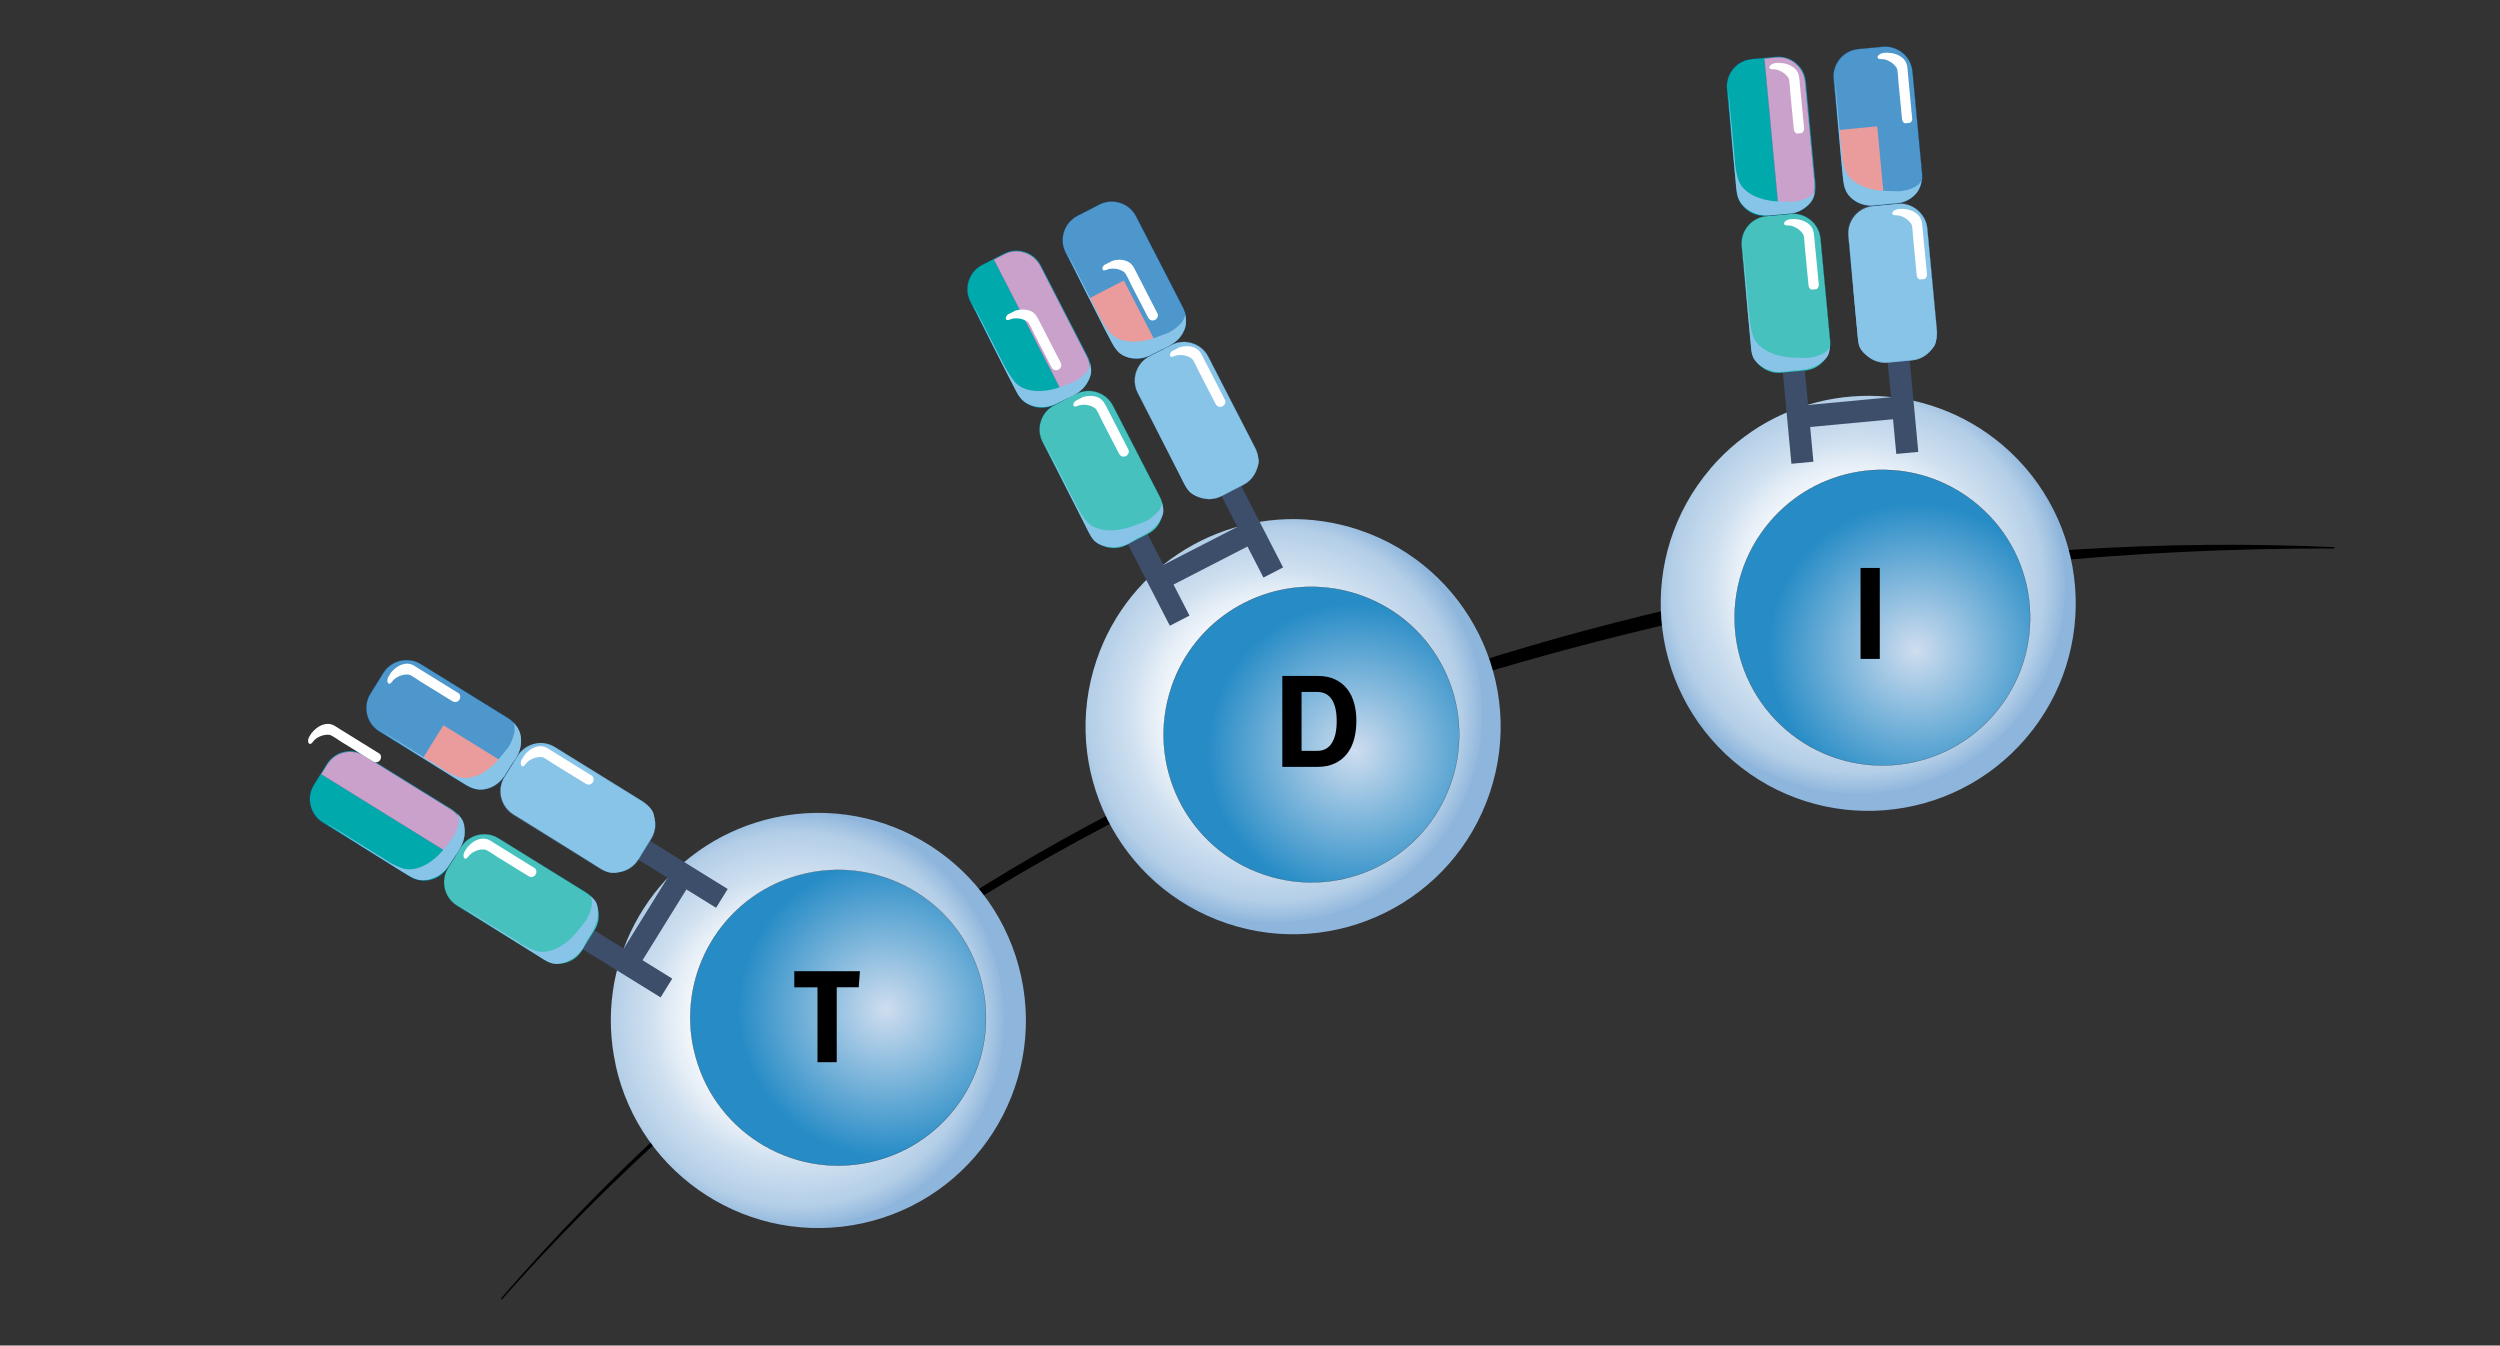 <?xml version="1.0" encoding="UTF-8"?>
<svg id="Layer_1" xmlns="http://www.w3.org/2000/svg" xmlns:xlink="http://www.w3.org/1999/xlink" version="1.1" viewBox="0 0 2262.1 1217.5">
  <rect x="0" y="0" width="2262.1" height="1217.5" fill="#333333" stroke="none"/>
  <!-- Generator: Adobe Illustrator 29.0.1, SVG Export Plug-In . SVG Version: 2.1.0 Build 192)  -->
  <defs>
    <style>
      .st0, .st1, .st2, .st3, .st4, .st5, .st6, .st7, .st8 {
        fill: none;
      }

      .st1 {
        stroke: #006c7b;
      }

      .st1, .st3, .st4, .st5, .st8 {
        stroke-width: .2px;
      }

      .st1, .st4, .st5, .st8 {
        stroke-miterlimit: 10;
      }

      .st9 {
        fill: #46c1be;
      }

      .st10 {
        fill: #88c4e8;
      }

      .st2 {
        stroke: #3d4e6a;
        stroke-linejoin: round;
        stroke-width: 20px;
      }

      .st11 {
        fill: url(#radial-gradient);
      }

      .st3 {
        stroke: #231f20;
      }

      .st12 {
        fill: #c9a1ca;
      }

      .st13 {
        clip-path: url(#clippath-17);
      }

      .st14 {
        clip-path: url(#clippath-19);
      }

      .st15 {
        clip-path: url(#clippath-11);
      }

      .st16 {
        clip-path: url(#clippath-16);
      }

      .st17 {
        clip-path: url(#clippath-18);
      }

      .st18 {
        clip-path: url(#clippath-10);
      }

      .st19 {
        clip-path: url(#clippath-15);
      }

      .st20 {
        clip-path: url(#clippath-13);
      }

      .st21 {
        clip-path: url(#clippath-14);
      }

      .st22 {
        clip-path: url(#clippath-12);
      }

      .st23 {
        clip-path: url(#clippath-50);
      }

      .st24 {
        clip-path: url(#clippath-52);
      }

      .st25 {
        clip-path: url(#clippath-53);
      }

      .st26 {
        clip-path: url(#clippath-51);
      }

      .st27 {
        clip-path: url(#clippath-31);
      }

      .st28 {
        clip-path: url(#clippath-32);
      }

      .st29 {
        clip-path: url(#clippath-33);
      }

      .st30 {
        clip-path: url(#clippath-34);
      }

      .st31 {
        clip-path: url(#clippath-35);
      }

      .st32 {
        clip-path: url(#clippath-39);
      }

      .st33 {
        clip-path: url(#clippath-30);
      }

      .st34 {
        clip-path: url(#clippath-36);
      }

      .st35 {
        clip-path: url(#clippath-37);
      }

      .st36 {
        clip-path: url(#clippath-38);
      }

      .st37 {
        clip-path: url(#clippath-27);
      }

      .st38 {
        clip-path: url(#clippath-29);
      }

      .st39 {
        clip-path: url(#clippath-26);
      }

      .st40 {
        clip-path: url(#clippath-28);
      }

      .st41 {
        clip-path: url(#clippath-20);
      }

      .st42 {
        clip-path: url(#clippath-21);
      }

      .st43 {
        clip-path: url(#clippath-22);
      }

      .st44 {
        clip-path: url(#clippath-23);
      }

      .st45 {
        clip-path: url(#clippath-24);
      }

      .st46 {
        clip-path: url(#clippath-25);
      }

      .st47 {
        clip-path: url(#clippath-41);
      }

      .st48 {
        clip-path: url(#clippath-42);
      }

      .st49 {
        clip-path: url(#clippath-43);
      }

      .st50 {
        clip-path: url(#clippath-44);
      }

      .st51 {
        clip-path: url(#clippath-45);
      }

      .st52 {
        clip-path: url(#clippath-49);
      }

      .st53 {
        clip-path: url(#clippath-40);
      }

      .st54 {
        clip-path: url(#clippath-46);
      }

      .st55 {
        clip-path: url(#clippath-47);
      }

      .st56 {
        clip-path: url(#clippath-48);
      }

      .st57 {
        clip-path: url(#clippath-1);
      }

      .st58 {
        clip-path: url(#clippath-3);
      }

      .st59 {
        clip-path: url(#clippath-4);
      }

      .st60 {
        clip-path: url(#clippath-2);
      }

      .st61 {
        clip-path: url(#clippath-7);
      }

      .st62 {
        clip-path: url(#clippath-6);
      }

      .st63 {
        clip-path: url(#clippath-9);
      }

      .st64 {
        clip-path: url(#clippath-8);
      }

      .st65 {
        clip-path: url(#clippath-5);
      }

      .st66 {
        fill: #fff;
      }

      .st4 {
        stroke: #005496;
      }

      .st67 {
        fill: #4d97cd;
      }

      .st68 {
        fill: #ea9c9d;
      }

      .st69 {
        fill: url(#radial-gradient1);
      }

      .st70 {
        fill: url(#radial-gradient3);
      }

      .st71 {
        fill: url(#radial-gradient2);
      }

      .st72 {
        fill: url(#radial-gradient5);
      }

      .st73 {
        fill: url(#radial-gradient4);
      }

      .st74 {
        fill: #00aaac;
      }

      .st5 {
        stroke: #a2549a;
      }

      .st6 {
        stroke-miterlimit: 10;
        stroke-width: .2px;
      }

      .st6, .st7, .st8 {
        stroke: #4d97cd;
      }

      .st7 {
        stroke-miterlimit: 10;
        stroke-width: .2px;
      }

      .st75 {
        clip-path: url(#clippath);
      }
    </style>
    <clipPath id="clippath">
      <path class="st0" d="M992.1,597.6c-33.1,98.3,19.7,204.8,118,237.9,98.3,33.1,204.8-19.7,237.9-118,33.1-98.3-19.7-204.8-118-237.9-10.9-3.7-21.9-6.3-32.8-7.9-88.1-13-175.6,38.5-205.1,125.9h0Z"/>
    </clipPath>
    <radialGradient id="radial-gradient" cx="2224.6" cy="-270.9" fx="2224.6" fy="-270.9" r="26.1" gradientTransform="translate(-769.1 16662) rotate(-90) scale(7.2 -7.2)" gradientUnits="userSpaceOnUse">
      <stop offset="0" stop-color="#fff"/>
      <stop offset="0" stop-color="#fff"/>
      <stop offset=".3" stop-color="#fcfdfe"/>
      <stop offset=".5" stop-color="#f3f7fb"/>
      <stop offset=".6" stop-color="#e4edf6"/>
      <stop offset=".7" stop-color="#cfe0f0"/>
      <stop offset=".9" stop-color="#b3cee7"/>
      <stop offset="1" stop-color="#92b8dd"/>
      <stop offset="1" stop-color="#8eb6dc"/>
      <stop offset="1" stop-color="#8eb6dc"/>
    </radialGradient>
    <clipPath id="clippath-1">
      <path class="st0" d="M1059.9,622c-23.6,70,14,145.9,84,169.4,70,23.6,145.9-14,169.4-84,23.6-70-14-145.9-84-169.4-7.8-2.6-15.6-4.5-23.5-5.6-62.8-9.3-125,27.4-146,89.6h0Z"/>
    </clipPath>
    <radialGradient id="radial-gradient1" cx="2296.2" cy="-291.3" fx="2296.2" fy="-291.3" r="26.1" gradientTransform="translate(-296.2 12422.3) rotate(-90) scale(5.1 -5.1)" gradientUnits="userSpaceOnUse">
      <stop offset="0" stop-color="#cfddef"/>
      <stop offset="1" stop-color="#278cc6"/>
    </radialGradient>
    <clipPath id="clippath-2">
      <rect class="st0" x="966.4" y="378.8" width="71.9" height="115.6" transform="translate(-88.7 506.9) rotate(-27.2)"/>
    </clipPath>
    <clipPath id="clippath-3">
      <rect class="st0" x="966.4" y="378.8" width="71.9" height="115.6" transform="translate(-88.7 506.9) rotate(-27.2)"/>
    </clipPath>
    <clipPath id="clippath-4">
      <rect class="st0" x="1052.6" y="334.4" width="71.9" height="115.6" transform="translate(-58.8 541.5) rotate(-27.2)"/>
    </clipPath>
    <clipPath id="clippath-5">
      <rect class="st0" x="1052.6" y="334.4" width="71.9" height="115.6" transform="translate(-58.8 541.5) rotate(-27.2)"/>
    </clipPath>
    <clipPath id="clippath-6">
      <rect class="st0" x="1009.7" y="231.2" width="26.1" height="65.8" transform="translate(-7.5 497.2) rotate(-27.2)"/>
    </clipPath>
    <clipPath id="clippath-7">
      <rect class="st0" x="1009.7" y="231.2" width="26.1" height="65.8" transform="translate(-7.5 497.2) rotate(-27.2)"/>
    </clipPath>
    <clipPath id="clippath-8">
      <rect class="st0" x="983.4" y="354.3" width="26.1" height="65.8" transform="translate(-66.7 498.8) rotate(-27.2)"/>
    </clipPath>
    <clipPath id="clippath-9">
      <rect class="st0" x="983.4" y="354.3" width="26.1" height="65.8" transform="translate(-66.7 498.8) rotate(-27.2)"/>
    </clipPath>
    <clipPath id="clippath-10">
      <rect class="st0" x="1070.8" y="309.3" width="26.1" height="65.8" transform="translate(-36.5 533.8) rotate(-27.2)"/>
    </clipPath>
    <clipPath id="clippath-11">
      <rect class="st0" x="1070.8" y="309.3" width="26.1" height="65.8" transform="translate(-36.5 533.8) rotate(-27.2)"/>
    </clipPath>
    <clipPath id="clippath-12">
      <rect class="st0" x="901.6" y="252.6" width="71.7" height="115.5" transform="translate(-38.1 463.3) rotate(-27.2)"/>
    </clipPath>
    <clipPath id="clippath-13">
      <rect class="st0" x="901.6" y="252.6" width="71.7" height="115.5" transform="translate(-38.1 463.3) rotate(-27.2)"/>
    </clipPath>
    <clipPath id="clippath-14">
      <rect class="st0" x="922.3" y="276.1" width="26.1" height="65.8" transform="translate(-37.7 462.2) rotate(-27.2)"/>
    </clipPath>
    <clipPath id="clippath-15">
      <rect class="st0" x="922.3" y="276.1" width="26.1" height="65.8" transform="translate(-37.7 462.2) rotate(-27.2)"/>
    </clipPath>
    <clipPath id="clippath-16">
      <rect class="st0" x="987.6" y="207.9" width="71.7" height="115.6" transform="translate(-8.1 497.7) rotate(-27.2)"/>
    </clipPath>
    <clipPath id="clippath-17">
      <rect class="st0" x="987.6" y="207.9" width="71.7" height="115.6" transform="translate(-8.1 497.7) rotate(-27.2)"/>
    </clipPath>
    <clipPath id="clippath-18">
      <path class="st0" d="M557,963.6c22.2,101.3,122.3,165.4,223.7,143.2,101.3-22.2,165.4-122.4,143.2-223.7s-122.4-165.4-223.7-143.2c-11.2,2.5-22,5.9-32.2,10.2-82.2,34.3-130.7,123.5-110.9,213.5h0Z"/>
    </clipPath>
    <radialGradient id="radial-gradient2" cx="2272.2" cy="-261" fx="2272.2" fy="-261" r="26.1" gradientTransform="translate(17082.3 2797.2) rotate(-180) scale(7.2 -7.2)" gradientUnits="userSpaceOnUse">
      <stop offset="0" stop-color="#fff"/>
      <stop offset="0" stop-color="#fff"/>
      <stop offset=".3" stop-color="#fcfdfe"/>
      <stop offset=".5" stop-color="#f3f7fb"/>
      <stop offset=".6" stop-color="#e4edf6"/>
      <stop offset=".7" stop-color="#cfe0f0"/>
      <stop offset=".9" stop-color="#b3cee7"/>
      <stop offset="1" stop-color="#92b8dd"/>
      <stop offset="1" stop-color="#8eb6dc"/>
      <stop offset="1" stop-color="#8eb6dc"/>
    </radialGradient>
    <clipPath id="clippath-19">
      <path class="st0" d="M627.8,949.6c15.8,72.1,87.2,117.8,159.3,102,72.1-15.8,117.8-87.2,101.9-159.3-15.8-72.2-87.2-117.8-159.3-102-8,1.8-15.7,4.2-23,7.2-58.6,24.4-93,87.9-79,152h0Z"/>
    </clipPath>
    <radialGradient id="radial-gradient3" cx="2363.1" cy="-277.3" fx="2363.1" fy="-277.3" r="26.1" gradientTransform="translate(12854.8 2336.8) rotate(-180) scale(5.1 -5.1)" gradientUnits="userSpaceOnUse">
      <stop offset="0" stop-color="#cfddef"/>
      <stop offset="1" stop-color="#278cc6"/>
    </radialGradient>
    <clipPath id="clippath-20">
      <rect class="st0" x="446.9" y="762.5" width="71.9" height="115.7" transform="translate(-468.8 799) rotate(-58.2)"/>
    </clipPath>
    <clipPath id="clippath-21">
      <rect class="st0" x="446.9" y="762.5" width="71.9" height="115.7" transform="translate(-468.8 799) rotate(-58.2)"/>
    </clipPath>
    <clipPath id="clippath-22">
      <rect class="st0" x="498" y="680.1" width="71.9" height="115.7" transform="translate(-374.6 803.3) rotate(-58.2)"/>
    </clipPath>
    <clipPath id="clippath-23">
      <rect class="st0" x="498" y="680.1" width="71.9" height="115.7" transform="translate(-374.6 803.3) rotate(-58.2)"/>
    </clipPath>
    <clipPath id="clippath-24">
      <rect class="st0" x="370.4" y="589.8" width="26.1" height="65.8" transform="translate(-347.8 620.9) rotate(-58.2)"/>
    </clipPath>
    <clipPath id="clippath-25">
      <rect class="st0" x="370.4" y="589.8" width="26.1" height="65.8" transform="translate(-347.8 620.9) rotate(-58.2)"/>
    </clipPath>
    <clipPath id="clippath-26">
      <rect class="st0" x="439.4" y="748.1" width="26.1" height="65.8" transform="translate(-449.8 754.4) rotate(-58.2)"/>
    </clipPath>
    <clipPath id="clippath-27">
      <rect class="st0" x="439.4" y="748.1" width="26.1" height="65.8" transform="translate(-449.8 754.4) rotate(-58.2)"/>
    </clipPath>
    <clipPath id="clippath-28">
      <rect class="st0" x="491.1" y="664.6" width="26.1" height="65.8" transform="translate(-354.2 758.8) rotate(-58.2)"/>
    </clipPath>
    <clipPath id="clippath-29">
      <rect class="st0" x="491.1" y="664.6" width="26.1" height="65.8" transform="translate(-354.2 758.8) rotate(-58.2)"/>
    </clipPath>
    <clipPath id="clippath-30">
      <rect class="st0" x="326.3" y="687.8" width="71.7" height="115.5" transform="translate(-462.3 660.9) rotate(-58.2)"/>
    </clipPath>
    <clipPath id="clippath-31">
      <rect class="st0" x="326.3" y="687.8" width="71.7" height="115.5" transform="translate(-462.3 660.9) rotate(-58.2)"/>
    </clipPath>
    <clipPath id="clippath-32">
      <rect class="st0" x="298.7" y="644.4" width="26.1" height="65.8" transform="translate(-428.2 585.7) rotate(-58.2)"/>
    </clipPath>
    <clipPath id="clippath-33">
      <rect class="st0" x="298.7" y="644.4" width="26.1" height="65.8" transform="translate(-428.2 585.7) rotate(-58.2)"/>
    </clipPath>
    <clipPath id="clippath-34">
      <rect class="st0" x="377.1" y="605.2" width="71.7" height="115.6" transform="translate(-368.1 665) rotate(-58.2)"/>
    </clipPath>
    <clipPath id="clippath-35">
      <rect class="st0" x="377.1" y="605.2" width="71.7" height="115.6" transform="translate(-368.1 665) rotate(-58.2)"/>
    </clipPath>
    <clipPath id="clippath-36">
      <path class="st0" d="M1547.6,424.1c-67.3,78.9-57.9,197.4,21,264.7,78.9,67.3,197.4,57.9,264.7-21,67.3-78.9,57.9-197.4-21-264.8-8.7-7.4-18-14-27.5-19.5-77-44.8-177.3-29.6-237.2,40.5h0Z"/>
    </clipPath>
    <radialGradient id="radial-gradient4" cx="2194.9" cy="-301.4" fx="2194.9" fy="-301.4" r="26.1" gradientTransform="translate(-469.9 16335.7) rotate(-90) scale(7.2 -7.2)" gradientUnits="userSpaceOnUse">
      <stop offset="0" stop-color="#fff"/>
      <stop offset="0" stop-color="#fff"/>
      <stop offset=".3" stop-color="#fcfdfe"/>
      <stop offset=".5" stop-color="#f3f7fb"/>
      <stop offset=".6" stop-color="#e4edf6"/>
      <stop offset=".7" stop-color="#cfe0f0"/>
      <stop offset=".9" stop-color="#b3cee7"/>
      <stop offset="1" stop-color="#92b8dd"/>
      <stop offset="1" stop-color="#8eb6dc"/>
      <stop offset="1" stop-color="#8eb6dc"/>
    </radialGradient>
    <clipPath id="clippath-37">
      <path class="st0" d="M1601.5,472.1c-47.9,56.2-41.2,140.6,14.9,188.5,56.2,48,140.6,41.3,188.5-14.9,48-56.2,41.3-140.6-14.9-188.5-6.2-5.3-12.8-10-19.7-14-54.8-32-126.2-21.1-168.8,28.9h0Z"/>
    </clipPath>
    <radialGradient id="radial-gradient5" cx="2254.5" cy="-334" fx="2254.5" fy="-334" r="26.1" gradientTransform="translate(-.2 12102) rotate(-90) scale(5.1 -5.1)" gradientUnits="userSpaceOnUse">
      <stop offset="0" stop-color="#cfddef"/>
      <stop offset="1" stop-color="#278cc6"/>
    </radialGradient>
    <clipPath id="clippath-38">
      <rect class="st0" x="1581.1" y="220.7" width="71.9" height="115.6" transform="translate(-19 152.8) rotate(-5.4)"/>
    </clipPath>
    <clipPath id="clippath-39">
      <rect class="st0" x="1581.1" y="220.7" width="71.9" height="115.6" transform="translate(-19 152.8) rotate(-5.4)"/>
    </clipPath>
    <clipPath id="clippath-40">
      <rect class="st0" x="1677.7" y="211.6" width="71.9" height="115.6" transform="translate(-17.7 161.9) rotate(-5.4)"/>
    </clipPath>
    <clipPath id="clippath-41">
      <rect class="st0" x="1677.7" y="211.6" width="71.9" height="115.6" transform="translate(-17.7 161.9) rotate(-5.4)"/>
    </clipPath>
    <clipPath id="clippath-42">
      <rect class="st0" x="1701.5" y="47.1" width="26.1" height="65.8" transform="translate(0 161.1) rotate(-5.4)"/>
    </clipPath>
    <clipPath id="clippath-43">
      <rect class="st0" x="1701.5" y="47.1" width="26.1" height="65.8" transform="translate(0 161.1) rotate(-5.4)"/>
    </clipPath>
    <clipPath id="clippath-44">
      <rect class="st0" x="1617" y="197.6" width="26.1" height="65.8" transform="translate(-14.4 153.8) rotate(-5.4)"/>
    </clipPath>
    <clipPath id="clippath-45">
      <rect class="st0" x="1617" y="197.6" width="26.1" height="65.8" transform="translate(-14.4 153.8) rotate(-5.4)"/>
    </clipPath>
    <clipPath id="clippath-46">
      <rect class="st0" x="1714.8" y="188.4" width="26.1" height="65.8" transform="translate(-13.1 163) rotate(-5.4)"/>
    </clipPath>
    <clipPath id="clippath-47">
      <rect class="st0" x="1714.8" y="188.4" width="26.1" height="65.8" transform="translate(-13.1 163) rotate(-5.4)"/>
    </clipPath>
    <clipPath id="clippath-48">
      <rect class="st0" x="1568" y="79.5" width="71.7" height="115.5" transform="translate(-5.8 151) rotate(-5.4)"/>
    </clipPath>
    <clipPath id="clippath-49">
      <rect class="st0" x="1568" y="79.5" width="71.7" height="115.5" transform="translate(-5.8 151) rotate(-5.4)"/>
    </clipPath>
    <clipPath id="clippath-50">
      <rect class="st0" x="1603.7" y="56.3" width="26.1" height="65.8" transform="translate(-1.2 152) rotate(-5.4)"/>
    </clipPath>
    <clipPath id="clippath-51">
      <rect class="st0" x="1603.7" y="56.3" width="26.1" height="65.8" transform="translate(-1.2 152) rotate(-5.4)"/>
    </clipPath>
    <clipPath id="clippath-52">
      <rect class="st0" x="1664.5" y="70" width="71.7" height="115.6" transform="translate(-4.5 160) rotate(-5.4)"/>
    </clipPath>
    <clipPath id="clippath-53">
      <rect class="st0" x="1664.5" y="70" width="71.7" height="115.6" transform="translate(-4.5 160) rotate(-5.4)"/>
    </clipPath>
  </defs>
  <path d="M453.3,1174.9c97.8-113,209.4-214.7,330.6-302.1,224.8-162.9,482.5-267.1,752.5-327.4,84.8-18.8,171.1-32.8,257.6-41.3,28.7-2.9,57.9-5.4,86.7-7,77.2-4.7,154.5-5.5,231.6-2,0,0,0,1.2,0,1.2-183-.4-366,17.1-545,55.3-112.7,24.4-224.8,54.3-333.4,93.1-158.5,57-308.8,136.2-446.7,233-66.3,46.9-131.4,99.1-191.2,153.9-13.8,12.7-28.6,26.6-42,39.7-34.6,33.6-67.9,68.4-99.9,104.5,0,0-.9-.8-.9-.8h0Z"/>
  <g class="st75">
    <rect class="st11" x="940.3" y="430.3" width="457.2" height="469.7" transform="translate(165.3 1560.4) rotate(-71.4)"/>
  </g>
  <g class="st57">
    <rect class="st69" x="1022.9" y="502.9" width="325.7" height="334.5" transform="translate(172.1 1579.8) rotate(-71.4)"/>
  </g>
  <path class="st3" d="M1059.9,622c-23.6,70,14,145.8,84,169.4,70,23.6,145.9-14,169.4-84,23.6-70-14-145.9-84-169.4-70-23.6-145.9,14-169.4,84Z"/>
  <line class="st2" x1="1107.1" y1="430.5" x2="1152.1" y2="518"/>
  <line class="st2" x1="1022.4" y1="474.1" x2="1067.4" y2="561.6"/>
  <line class="st2" x1="1047.8" y1="524.9" x2="1135.3" y2="479.9"/>
  <path class="st9" d="M1019.1,493.2l19.8-10.2c12.1-6.2,16.9-21.2,10.7-33.3l-42.5-82.6c-6.2-12.1-21.2-16.9-33.3-10.7l-19.8,10.2c-12.1,6.2-16.9,21.2-10.7,33.3l42.5,82.6c6.2,12.1,21.2,16.9,33.3,10.7"/>
  <path class="st1" d="M1019.1,493.2l19.8-10.2c12.1-6.2,16.9-21.2,10.7-33.3l-42.5-82.6c-6.2-12.1-21.2-16.9-33.3-10.7l-19.8,10.2c-12.1,6.2-16.9,21.2-10.7,33.3l42.5,82.6c6.2,12.1,21.2,16.9,33.3,10.7h0Z"/>
  <g class="st60">
    <g class="st58">
      <path class="st10" d="M974.8,458.9c2.6,5,5.4,9.1,8.1,12.5,7.6,9.3,24.5,11.2,42,4.7l11.3-4.2c6.8-3.5,17.4-11.6,14.5-19.7,1.5,7.7,4.4,9.9-1.7,19.6-4,6.3-11.5,11.6-19.5,14.9l-8.7,5.4c-12.3,5.1-25.5,3-31.2-3.4-3.6-4.1-6-10.4-11.1-20.2-2.9-5.5-31.7-62.5-33.3-67.6.9,2.1,28.5,55.8,29.6,58"/>
    </g>
  </g>
  <path class="st74" d="M953.8,366.3l19.8-10.2c12.1-6.2,16.9-21.2,10.7-33.3l-42.5-82.6c-6.2-12.1-21.2-16.9-33.3-10.7l-19.8,10.2c-12.1,6.2-16.9,21.2-10.7,33.3l42.5,82.6c6.2,12.1,21.2,16.9,33.3,10.7"/>
  <path class="st4" d="M953.8,366.3l19.8-10.2c12.1-6.2,16.9-21.2,10.7-33.3l-42.5-82.6c-6.2-12.1-21.2-16.9-33.3-10.7l-19.8,10.2c-12.1,6.2-16.9,21.2-10.7,33.3l42.5,82.6c6.2,12.1,21.2,16.9,33.3,10.7Z"/>
  <path class="st10" d="M1105.3,448.9l19.8-10.2c12.1-6.2,16.9-21.2,10.7-33.3l-42.5-82.6c-6.2-12.1-21.2-16.9-33.3-10.7l-19.8,10.2c-12.1,6.2-16.9,21.2-10.7,33.3l42.5,82.6c6.2,12.1,21.2,16.9,33.3,10.7"/>
  <path class="st8" d="M1105.3,448.9l19.8-10.2c12.1-6.2,16.9-21.2,10.7-33.3l-42.5-82.6c-6.2-12.1-21.2-16.9-33.3-10.7l-19.8,10.2c-12.1,6.2-16.9,21.2-10.7,33.3l42.5,82.6c6.2,12.1,21.2,16.9,33.3,10.7Z"/>
  <g class="st59">
    <g class="st65">
      <path class="st10" d="M1061,414.6c2.6,5,5.4,9.1,8.1,12.5,7.6,9.3,24.5,11.2,42,4.7l11.3-4.2c6.8-3.5,17.4-11.6,14.5-19.7,1.5,7.7,4.4,9.9-1.7,19.6-4,6.3-11.5,11.6-19.5,14.9l-8.7,5.4c-12.3,5.1-25.5,3-31.2-3.4-3.6-4.1-6-10.4-11.1-20.2-2.9-5.5-31.7-62.5-33.3-67.6.9,2.1,28.5,55.8,29.6,58"/>
    </g>
  </g>
  <path class="st67" d="M1040,321.9l19.8-10.2c12.1-6.2,16.9-21.2,10.7-33.3l-42.5-82.6c-6.2-12.1-21.2-16.9-33.3-10.7l-19.8,10.2c-12.1,6.2-16.9,21.2-10.7,33.3l42.5,82.6c6.2,12.1,21.2,16.9,33.3,10.7"/>
  <path class="st4" d="M1040,321.9l19.8-10.2c12.1-6.2,16.9-21.2,10.7-33.3l-42.5-82.6c-6.2-12.1-21.2-16.9-33.3-10.7l-19.8,10.2c-12.1,6.2-16.9,21.2-10.7,33.3l42.5,82.6c6.2,12.1,21.2,16.9,33.3,10.7h0Z"/>
  <g class="st62">
    <g class="st61">
      <path class="st66" d="M1001.1,244.2c4.6-2.2,12-1.2,16.2,2.1,1.7,1.3,4.9,8.7,6.2,11.3,5.5,10.6,9.9,19,15.3,29.6,3.1,6,11.2,1.3,8.3-4.3-6-11.7-12.1-23.4-18.1-35-2.4-4.6-4.1-9.3-9.1-11.5-5.8-2.5-12.5-1.3-18.1,1.4-1.8.9-4.2,2.9-4.3,5.1,0,2.2,2.1,2,3.5,1.3"/>
    </g>
  </g>
  <g class="st64">
    <g class="st63">
      <path class="st66" d="M974.8,367.4c4.6-2.2,12-1.2,16.2,2.1,1.7,1.3,4.9,8.7,6.2,11.3,5.5,10.6,9.9,19,15.3,29.6,3.1,6,11.2,1.3,8.3-4.3-6-11.7-12.1-23.4-18.1-35-2.4-4.6-4.1-9.3-9.1-11.5-5.8-2.5-12.6-1.3-18.1,1.4-1.8.9-4.2,2.9-4.3,5.1,0,2.2,2.1,2,3.5,1.3"/>
    </g>
  </g>
  <g class="st18">
    <g class="st15">
      <path class="st66" d="M1062.2,322.4c4.6-2.2,12-1.2,16.2,2.1,1.7,1.3,4.9,8.7,6.2,11.3,5.5,10.6,9.9,19,15.3,29.6,3.1,6,11.2,1.3,8.3-4.3-6-11.7-12.1-23.4-18.1-35-2.4-4.6-4.1-9.3-9.1-11.5-5.8-2.5-12.5-1.3-18.1,1.4-1.8.9-4.2,2.9-4.3,5.1,0,2.2,2.1,2,3.5,1.3"/>
    </g>
  </g>
  <path class="st12" d="M908.9,230l-9.6,4.9,64.5,125.4,9.6-4.9c11.7-6,16.2-20.7,10.1-32.7l-42.1-81.9c-6.2-12-20.8-16.8-32.5-10.8"/>
  <path class="st5" d="M908.9,230l-9.6,4.9,64.5,125.4,9.6-4.9c11.7-6,16.2-20.7,10.1-32.7l-42.1-81.9c-6.2-12-20.8-16.8-32.5-10.8h0Z"/>
  <g class="st22">
    <g class="st20">
      <path class="st10" d="M909.9,332.8c2.6,5,5.4,9.1,8.1,12.5,7.6,9.3,24.5,11.2,42,4.7l11.3-4.2c6.8-3.5,17.4-11.6,14.5-19.7,1.5,7.7,3.5,11.5-2.6,21.2-4,6.3-10.1,10.2-18.2,13.6l-10.5,5.1c-12.3,5.1-24.7,1.4-30.4-5-3.6-4.1-5.4-8.6-10.6-18.4-2.9-5.5-31.7-62.5-33.3-67.6.9,2.1,28.5,55.8,29.6,58"/>
    </g>
  </g>
  <g class="st21">
    <g class="st19">
      <path class="st66" d="M913.7,289.2c4.6-2.2,12-1.2,16.2,2.1,1.7,1.3,4.9,8.7,6.2,11.3,5.5,10.6,9.9,19,15.3,29.6,3.1,6,11.2,1.3,8.3-4.3-6-11.7-12.1-23.4-18.1-35-2.4-4.6-4.1-9.3-9.1-11.5-5.8-2.5-12.6-1.3-18.1,1.4-1.8.9-4.2,2.9-4.3,5.1,0,2.2,2.1,2,3.5,1.3"/>
    </g>
  </g>
  <path class="st68" d="M1039.6,321.4l9.6-4.9-32.3-62.7-30.9,15.9,21.1,40.9c6.2,12,20.8,16.8,32.5,10.8"/>
  <g class="st16">
    <g class="st13">
      <path class="st10" d="M995.9,288.1c2.6,5,5.4,9.1,8.1,12.5,7.6,9.3,24.5,11.2,42,4.7l11.3-4.2c6.8-3.5,17.4-11.6,14.5-19.7,1.5,7.7,2.7,12.9-2,20.7-3.8,6.4-10.9,11-19,14.3l-10.4,5.3c-12.3,5.1-23.7,2.3-29.3-4.1-3.6-4.1-6.4-10.1-11.6-19.9-2.9-5.5-31.7-62.5-33.3-67.6.9,2.1,28.5,55.8,29.6,58"/>
    </g>
  </g>
  <g class="st17">
    <rect class="st71" x="508.5" y="701.9" width="469.7" height="457.2" transform="translate(-182.2 181) rotate(-12.4)"/>
  </g>
  <g class="st14">
    <rect class="st70" x="593.3" y="763.2" width="334.5" height="325.7" transform="translate(-180.8 184.6) rotate(-12.4)"/>
  </g>
  <path class="st3" d="M627.8,949.6c15.8,72.1,87.1,117.8,159.3,101.9,72.1-15.8,117.8-87.2,101.9-159.3-15.8-72.2-87.1-117.8-159.3-102-72.2,15.8-117.8,87.1-102,159.3h0Z"/>
  <line class="st2" x1="569.5" y1="761.1" x2="653.2" y2="812.9"/>
  <line class="st2" x1="519.3" y1="842.2" x2="603" y2="894"/>
  <line class="st2" x1="567.3" y1="872.6" x2="619.1" y2="789"/>
  <path class="st9" d="M526.4,860.3l11.7-18.9c7.2-11.5,3.5-26.8-8-34l-79-48.9c-11.5-7.2-26.8-3.5-34,8l-11.7,18.9c-7.1,11.5-3.5,26.8,8,34l79,48.9c11.5,7.2,26.8,3.6,34-8"/>
  <path class="st1" d="M526.4,860.3l11.7-18.9c7.2-11.5,3.5-26.8-8-34l-79-48.9c-11.5-7.2-26.8-3.5-34,8l-11.7,18.9c-7.1,11.5-3.5,26.8,8,34l79,48.9c11.5,7.2,26.8,3.6,34-8h0Z"/>
  <g class="st41">
    <g class="st42">
      <path class="st10" d="M470.8,853.7c4.9,2.9,9.3,5.1,13.4,6.5,11.3,4,26.8-3,38.4-17.7l7.5-9.4c4-6.5,8.9-18.9,2.3-24.4,5.2,5.8,8.9,6.2,8.6,17.7-.2,7.4-3.8,15.9-9,22.8l-4.6,9.1c-7.9,10.7-20.3,15.7-28.5,13.2-5.2-1.6-10.5-5.9-19.9-11.6-5.3-3.2-59.4-37.3-63.4-40.8,1.9,1.3,53.2,33.2,55.3,34.4"/>
    </g>
  </g>
  <path class="st74" d="M405,785.1l11.7-18.9c7.1-11.5,3.5-26.8-8-34l-79-48.9c-11.5-7.2-26.8-3.5-34,8l-11.7,18.9c-7.1,11.5-3.5,26.8,8,34l79,48.9c11.5,7.2,26.8,3.6,34-8"/>
  <path class="st4" d="M405,785.1l11.7-18.9c7.1-11.5,3.5-26.8-8-34l-79-48.9c-11.5-7.2-26.8-3.5-34,8l-11.7,18.9c-7.1,11.5-3.5,26.8,8,34l79,48.9c11.5,7.2,26.8,3.6,34-8h0Z"/>
  <path class="st10" d="M577.5,777.8l11.7-18.9c7.2-11.5,3.5-26.8-8-34l-79-48.9c-11.5-7.2-26.8-3.5-34,8l-11.7,18.9c-7.1,11.5-3.5,26.8,8,34l79,48.9c11.5,7.2,26.8,3.6,34-8"/>
  <rect class="st6" x="487" y="659.8" width="71.7" height="142.3" rx="24.7" ry="24.7" transform="translate(-373.9 790.6) rotate(-58.2)"/>
  <g class="st43">
    <g class="st44">
      <path class="st10" d="M521.9,771.3c4.9,2.9,9.3,5.1,13.4,6.5,11.3,4,26.8-3,38.4-17.7l7.5-9.4c4-6.5,8.9-18.9,2.3-24.4,5.2,5.8,8.9,6.2,8.6,17.7-.2,7.4-3.8,15.9-9,22.8l-4.6,9.1c-7.9,10.7-20.3,15.7-28.5,13.2-5.2-1.6-10.5-5.9-19.9-11.6-5.3-3.2-59.4-37.3-63.4-40.8,1.9,1.3,53.2,33.2,55.3,34.4"/>
    </g>
  </g>
  <path class="st67" d="M456.1,702.7l11.7-18.9c7.1-11.5,3.5-26.8-8-34l-79-48.9c-11.5-7.1-26.8-3.5-34,8l-11.7,18.9c-7.1,11.5-3.5,26.8,8,34l79,48.9c11.5,7.2,26.8,3.6,34-8"/>
  <path class="st4" d="M456.1,702.7l11.7-18.9c7.1-11.5,3.5-26.8-8-34l-79-48.9c-11.5-7.1-26.8-3.5-34,8l-11.7,18.9c-7.1,11.5-3.5,26.8,8,34l79,48.9c11.5,7.2,26.8,3.6,34-8h0Z"/>
  <g class="st45">
    <g class="st46">
      <path class="st66" d="M354.7,616.9c2.8-4.2,9.7-7.2,15-6.5,2.1.2,8.6,4.9,11.1,6.5,10.2,6.3,18.2,11.2,28.4,17.5,5.7,3.5,10.2-4.6,4.9-7.9-11.2-6.9-22.4-13.8-33.6-20.7-4.4-2.7-8.3-5.9-13.7-5.2-6.3.8-11.4,5.4-14.8,10.5-1.1,1.7-2.1,4.7-1.1,6.6,1,1.9,2.8.7,3.7-.7"/>
    </g>
  </g>
  <g class="st39">
    <g class="st37">
      <path class="st66" d="M423.6,775.2c2.8-4.2,9.7-7.2,15-6.5,2.1.2,8.6,4.9,11.1,6.5,10.2,6.3,18.2,11.2,28.4,17.5,5.7,3.5,10.2-4.6,4.9-7.9-11.2-6.9-22.4-13.8-33.6-20.7-4.4-2.7-8.3-5.9-13.7-5.2-6.3.8-11.4,5.4-14.8,10.5-1.1,1.7-2.1,4.7-1.1,6.6,1,1.9,2.8.7,3.7-.7"/>
    </g>
  </g>
  <g class="st40">
    <g class="st38">
      <path class="st66" d="M475.4,691.6c2.8-4.2,9.7-7.2,15-6.5,2.1.2,8.6,4.9,11.1,6.5,10.2,6.3,18.2,11.2,28.4,17.5,5.7,3.5,10.2-4.6,4.9-7.9-11.2-6.9-22.4-13.8-33.6-20.7-4.4-2.7-8.3-5.9-13.7-5.2-6.3.8-11.4,5.4-14.8,10.5-1.1,1.7-2.1,4.7-1.1,6.6,1,1.9,2.8.7,3.7-.7"/>
    </g>
  </g>
  <path class="st12" d="M296.4,691.4l-5.7,9.2,119.9,74.3,5.7-9.2c6.9-11.2,3.2-26.1-8.2-33.2l-78.3-48.5c-11.5-7.1-26.5-3.7-33.4,7.5"/>
  <path class="st5" d="M296.4,691.4l-5.7,9.2,119.9,74.3,5.7-9.2c6.9-11.2,3.2-26.1-8.2-33.2l-78.3-48.5c-11.5-7.1-26.5-3.7-33.4,7.5h0Z"/>
  <g class="st33">
    <g class="st27">
      <path class="st10" d="M350.2,779c4.9,2.9,9.3,5.1,13.4,6.5,11.3,4,26.8-3,38.4-17.7l7.5-9.4c4-6.5,8.9-18.9,2.3-24.4,5.2,5.8,9,8,8.7,19.5-.2,7.4-3.4,14-8.6,21l-6.4,9.8c-7.9,10.7-20.5,13.9-28.6,11.3-5.2-1.6-9.1-4.6-18.5-10.3-5.3-3.2-59.4-37.3-63.4-40.8,1.9,1.3,53.2,33.2,55.3,34.4"/>
    </g>
  </g>
  <g class="st28">
    <g class="st29">
      <path class="st66" d="M283,671.4c2.8-4.2,9.7-7.2,15-6.5,2.1.2,8.6,4.9,11.1,6.5,10.2,6.3,18.2,11.2,28.4,17.5,5.7,3.5,10.2-4.6,4.9-7.9-11.2-6.9-22.4-13.8-33.6-20.7-4.4-2.7-8.3-5.9-13.7-5.2-6.3.8-11.4,5.4-14.8,10.5-1.1,1.7-2.1,4.7-1.1,6.6,1,1.9,2.8.7,3.7-.7"/>
    </g>
  </g>
  <path class="st68" d="M455.5,702.5l5.7-9.2-60-37.1-18.3,29.5,39.1,24.2c11.5,7.1,26.5,3.7,33.4-7.5"/>
  <g class="st30">
    <g class="st31">
      <path class="st10" d="M400.9,696.4c4.9,2.9,9.3,5.1,13.4,6.5,11.3,4,26.8-3,38.4-17.7l7.5-9.4c4-6.5,8.9-18.9,2.3-24.4,5.2,5.8,9,9.6,9,18.7s-3.7,15.1-8.9,22l-6.1,9.9c-7.9,10.7-19.1,14.2-27.2,11.6-5.2-1.6-10.7-5.4-20.1-11.1-5.3-3.2-59.4-37.3-63.4-40.8,1.9,1.3,53.2,33.2,55.3,34.4"/>
    </g>
  </g>
  <g class="st34">
    <rect class="st73" x="1458" y="317.9" width="457.2" height="469.7" transform="translate(171.5 1477.1) rotate(-49.5)"/>
  </g>
  <g class="st35">
    <rect class="st72" x="1537.6" y="396.3" width="325.7" height="334.5" transform="translate(168 1491.4) rotate(-49.5)"/>
  </g>
  <path class="st3" d="M1601.5,472.1c-47.9,56.2-41.2,140.6,14.9,188.5,56.2,48,140.6,41.3,188.5-14.9,48-56.2,41.3-140.6-14.9-188.5-56.2-48-140.6-41.3-188.5,14.9h0Z"/>
  <line class="st2" x1="1716.6" y1="311.8" x2="1725.8" y2="409.8"/>
  <line class="st2" x1="1621.7" y1="320.8" x2="1630.9" y2="418.7"/>
  <line class="st2" x1="1626.4" y1="377.4" x2="1724.4" y2="368.2"/>
  <path class="st9" d="M1611.5,337.3l22.2-2.1c13.5-1.3,23.6-13.4,22.3-26.9l-8.7-92.5c-1.3-13.5-13.4-23.5-26.9-22.3l-22.2,2.1c-13.5,1.3-23.5,13.4-22.3,26.9l8.7,92.5c1.3,13.5,13.4,23.5,26.9,22.3"/>
  <path class="st1" d="M1611.5,337.3l22.2-2.1c13.5-1.3,23.6-13.4,22.3-26.9l-8.7-92.5c-1.3-13.5-13.4-23.5-26.9-22.3l-22.2,2.1c-13.5,1.3-23.5,13.4-22.3,26.9l8.7,92.5c1.3,13.5,13.4,23.5,26.9,22.3h0Z"/>
  <g class="st36">
    <g class="st32">
      <path class="st10" d="M1583.2,289c.6,5.6,1.6,10.5,2.9,14.6,3.6,11.5,18.6,19.5,37.3,20l12,.3c7.6-.7,20.5-4.3,20.8-12.9-1.5,7.7.4,10.8-8.9,17.5-6,4.3-15,6.5-23.7,6.6l-10.1,1.8c-13.3.1-24.8-6.7-27.7-14.7-1.8-5.1-1.7-11.9-2.8-22.9-.7-6.2-6.1-69.8-5.8-75.1,0,2.3,5.7,62.4,5.9,64.8"/>
    </g>
  </g>
  <path class="st74" d="M1598.2,195.2l22.2-2.1c13.5-1.3,23.6-13.4,22.3-26.9l-8.7-92.5c-1.3-13.5-13.4-23.5-26.9-22.3l-22.2,2.1c-13.5,1.3-23.5,13.4-22.3,26.9l8.7,92.5c1.3,13.5,13.4,23.5,26.9,22.3"/>
  <path class="st4" d="M1598.2,195.2l22.2-2.1c13.5-1.3,23.6-13.4,22.3-26.9l-8.7-92.5c-1.3-13.5-13.4-23.5-26.9-22.3l-22.2,2.1c-13.5,1.3-23.5,13.4-22.3,26.9l8.7,92.5c1.3,13.5,13.4,23.5,26.9,22.3h0Z"/>
  <path class="st10" d="M1708.1,328.2l22.2-2.1c13.5-1.3,23.6-13.4,22.3-26.9l-8.7-92.5c-1.3-13.5-13.4-23.5-26.9-22.3l-22.2,2.1c-13.5,1.3-23.5,13.4-22.3,26.9l8.7,92.5c1.3,13.5,13.4,23.5,26.9,22.3"/>
  <rect class="st7" x="1676.6" y="185.2" width="71.7" height="142.3" rx="24.7" ry="24.7" transform="translate(-16.5 161.7) rotate(-5.4)"/>
  <g class="st53">
    <g class="st47">
      <path class="st10" d="M1679.7,280c.6,5.6,1.6,10.5,2.9,14.6,3.6,11.5,18.6,19.5,37.3,20l12,.3c7.6-.7,20.5-4.3,20.8-12.9-1.5,7.7.4,10.8-8.9,17.5-6,4.3-15,6.5-23.7,6.6l-10.1,1.8c-13.3.1-24.8-6.7-27.7-14.7-1.8-5.1-1.7-11.9-2.8-22.9-.7-6.2-6.1-69.8-5.8-75.1,0,2.3,5.7,62.4,5.9,64.8"/>
    </g>
  </g>
  <path class="st67" d="M1694.7,186.1l22.2-2.1c13.5-1.3,23.6-13.4,22.3-26.9l-8.7-92.5c-1.3-13.5-13.4-23.5-26.9-22.3l-22.2,2.1c-13.5,1.3-23.5,13.4-22.3,26.9l8.7,92.5c1.3,13.5,13.4,23.5,26.9,22.3"/>
  <path class="st4" d="M1694.7,186.1l22.2-2.1c13.5-1.3,23.6-13.4,22.3-26.9l-8.7-92.5c-1.3-13.5-13.4-23.5-26.9-22.3l-22.2,2.1c-13.5,1.3-23.5,13.4-22.3,26.9l8.7,92.5c1.3,13.5,13.4,23.5,26.9,22.3h0Z"/>
  <g class="st48">
    <g class="st49">
      <path class="st66" d="M1701.9,53.5c5-.4,11.6,3.4,14.3,8,1.1,1.8,1.3,9.9,1.6,12.8,1.1,11.9,2.1,21.3,3.2,33.2.6,6.7,9.9,5.4,9.3-.9-1.2-13.1-2.5-26.2-3.8-39.3-.5-5.1-.3-10.2-4.2-14.1-4.5-4.5-11.2-5.9-17.3-5.4-2,.1-5,1.2-5.9,3.1-.9,2,1.2,2.7,2.8,2.6"/>
    </g>
  </g>
  <g class="st50">
    <g class="st51">
      <path class="st66" d="M1617.3,204c5-.4,11.6,3.4,14.3,8,1.1,1.8,1.3,9.9,1.6,12.8,1.1,11.9,2.1,21.3,3.2,33.2.6,6.7,9.9,5.4,9.3-.9-1.2-13.1-2.5-26.2-3.8-39.3-.5-5.1-.3-10.2-4.2-14.1-4.5-4.5-11.2-5.9-17.3-5.4-2,.1-5,1.1-5.9,3.1-.9,2,1.2,2.7,2.8,2.6"/>
    </g>
  </g>
  <g class="st54">
    <g class="st55">
      <path class="st66" d="M1715.2,194.8c5-.4,11.6,3.4,14.3,8,1.1,1.8,1.3,9.9,1.6,12.8,1.1,11.9,2.1,21.3,3.2,33.2.6,6.7,9.9,5.4,9.3-.9-1.2-13.1-2.5-26.2-3.8-39.3-.5-5.1-.3-10.2-4.2-14.1-4.5-4.5-11.2-5.9-17.3-5.4-2,.1-5,1.1-5.9,3.1-.9,2,1.2,2.7,2.8,2.6"/>
    </g>
  </g>
  <path class="st12" d="M1607.2,52l-10.7,1,13.2,140.4,10.7-1c13.1-1.2,22.8-13.2,21.5-26.6l-8.6-91.7c-1.3-13.4-13-23.4-26.1-22.1"/>
  <path class="st5" d="M1607.2,52l-10.7,1,13.2,140.4,10.7-1c13.1-1.2,22.8-13.2,21.5-26.6l-8.6-91.7c-1.3-13.4-13-23.4-26.1-22.1Z"/>
  <g class="st56">
    <g class="st52">
      <path class="st10" d="M1569.9,147.8c.6,5.6,1.6,10.5,2.9,14.6,3.6,11.5,18.6,19.5,37.3,19.9l12,.3c7.6-.7,20.5-4.3,20.8-12.9-1.5,7.7-1,12-10.3,18.7-6,4.3-13.2,5.8-21.9,5.8l-11.6.8c-13.3.1-23.5-7.9-26.3-16-1.8-5.1-1.8-10-2.9-21-.7-6.2-6.1-69.8-5.8-75.1,0,2.3,5.7,62.4,5.9,64.9"/>
    </g>
  </g>
  <g class="st23">
    <g class="st26">
      <path class="st66" d="M1604,62.7c5-.4,11.6,3.4,14.3,8,1.1,1.8,1.3,9.9,1.6,12.8,1.1,11.9,2.1,21.3,3.2,33.2.6,6.7,9.9,5.4,9.3-.9-1.2-13.1-2.5-26.2-3.8-39.3-.5-5.1-.3-10.2-4.2-14.1-4.5-4.5-11.2-5.9-17.3-5.4-2,.1-5,1.2-5.9,3.1-.9,2,1.2,2.7,2.8,2.6"/>
    </g>
  </g>
  <path class="st68" d="M1694.5,185.5l10.7-1-6.6-70.2-34.6,3.3,4.3,45.8c1.3,13.4,13,23.4,26.1,22.1"/>
  <g class="st24">
    <g class="st25">
      <path class="st10" d="M1666.4,138.3c.6,5.6,1.6,10.5,2.9,14.6,3.6,11.5,18.6,19.5,37.3,19.9l12,.3c7.6-.7,20.5-4.3,20.8-12.9-1.5,7.7-2.3,13-9.5,18.5-5.9,4.5-14.2,6.1-22.9,6.2l-11.6,1.1c-13.3.1-22.8-6.6-25.7-14.7-1.8-5.1-2.2-11.8-3.3-22.7-.7-6.2-6.1-69.8-5.8-75.1,0,2.3,5.7,62.4,5.9,64.9"/>
    </g>
  </g>
  <path d="M777,893.3h-19.9v67.8h-17.4v-67.7h-21v-14.6h59.4l-1.1,14.5Z"/>
  <path d="M1227.3,652.4c0,5.8-.7,11.2-2,16.3-1.4,5.1-3.5,9.5-6.4,13.2-2.9,3.7-6.5,6.7-11,8.8s-9.7,3.2-15.9,3.2h-31.7v-82.3h31.7c6.2,0,11.5,1,15.9,3.1,4.4,2.1,8.1,4.9,11,8.6,2.9,3.6,5,8,6.4,13,1.4,5,2,10.4,2,16.1ZM1209.5,652.4c0-8.5-1.5-15-4.4-19.5-3-4.5-7.3-6.8-13.1-6.8h-14.3v53.3h14.3c5.8,0,10.1-2.4,13.1-7.1,3-4.7,4.4-11.4,4.4-19.9Z"/>
  <path d="M1683.5,596.2v-82.3h17.4v82.3h-17.4Z"/>
</svg>